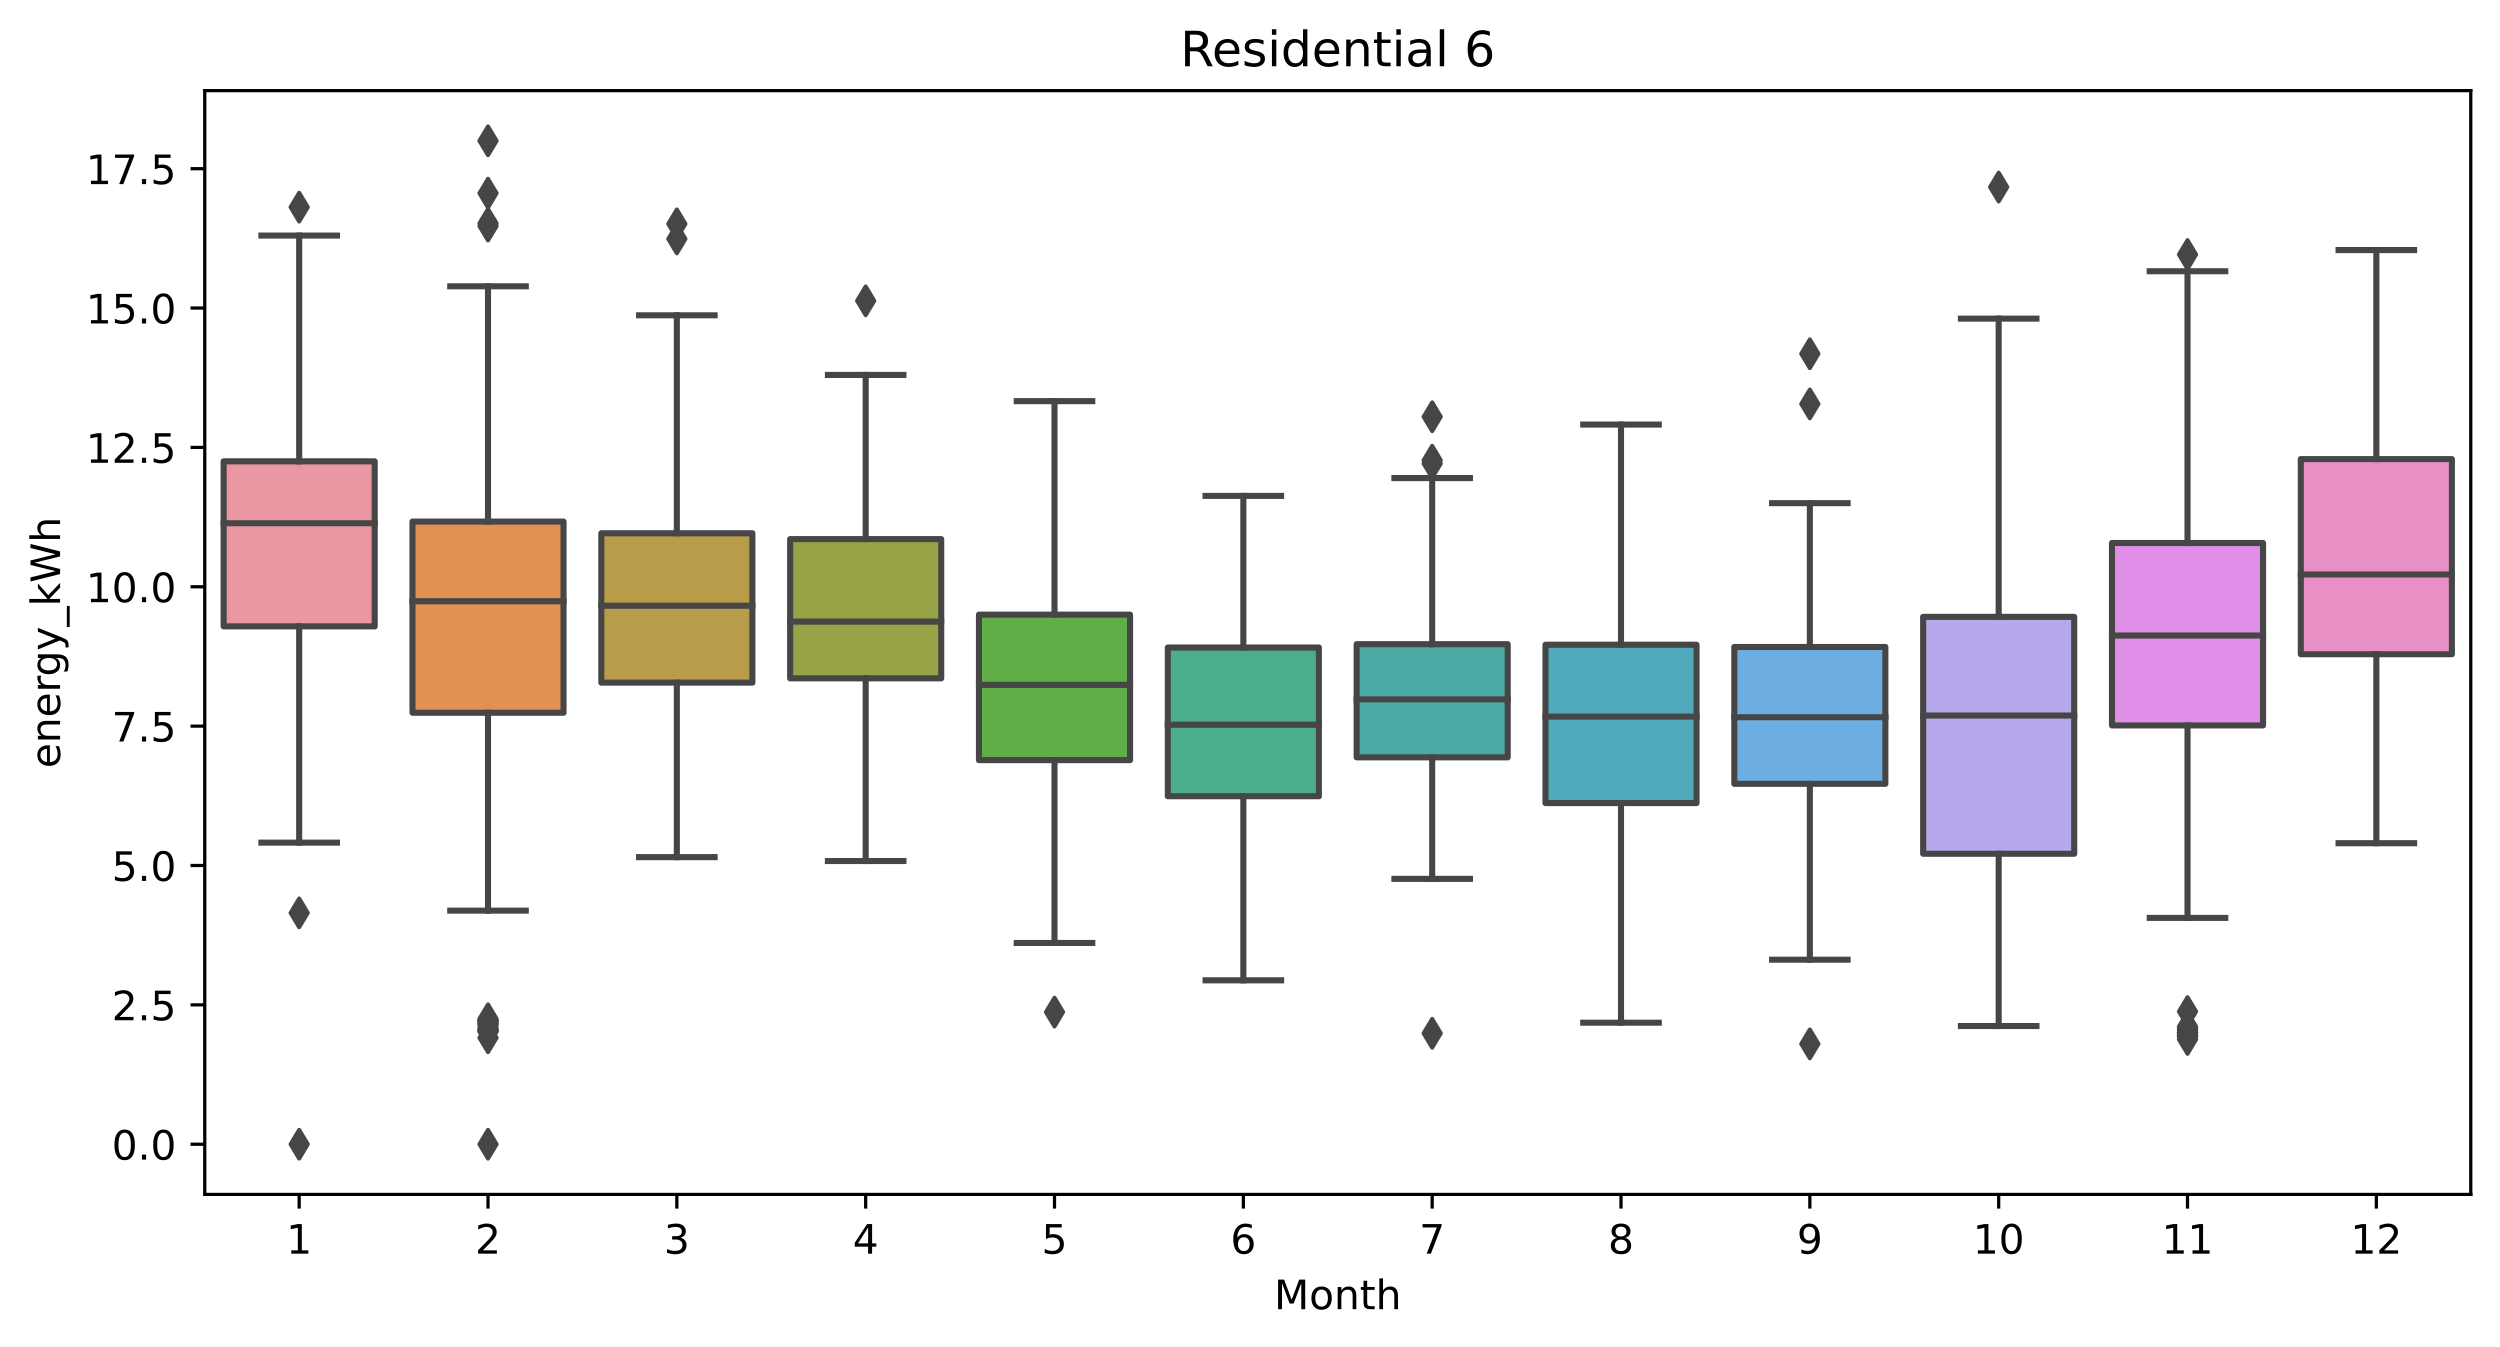<?xml version="1.0" encoding="utf-8" standalone="no"?>
<!DOCTYPE svg PUBLIC "-//W3C//DTD SVG 1.1//EN"
  "http://www.w3.org/Graphics/SVG/1.1/DTD/svg11.dtd">
<!-- Created with matplotlib (https://matplotlib.org/) -->
<svg height="331.674pt" version="1.1" viewBox="0 0 615.622 331.674" width="615.622pt" xmlns="http://www.w3.org/2000/svg" xmlns:xlink="http://www.w3.org/1999/xlink">
 <defs>
  <style type="text/css">*{stroke-linecap:butt;stroke-linejoin:round;}</style>
 </defs>
 <g id="figure_1">
  <g id="patch_1">
   <path d="M 0 331.674 
L 615.622 331.674 
L 615.622 0 
L 0 0 
z
" style="fill:#ffffff;"/>
  </g>
  <g id="axes_1">
   <g id="patch_2">
    <path d="M 50.422 294.118 
L 608.422 294.118 
L 608.422 22.318 
L 50.422 22.318 
z
" style="fill:#ffffff;"/>
   </g>
   <g id="patch_3">
    <path clip-path="url(#p8e85f00567)" d="M 55.072 154.237 
L 92.272 154.237 
L 92.272 113.604 
L 55.072 113.604 
L 55.072 154.237 
z
" style="fill:#ea96a3;stroke:#464646;stroke-linejoin:miter;stroke-width:1.5;"/>
   </g>
   <g id="patch_4">
    <path clip-path="url(#p8e85f00567)" d="M 101.572 175.514 
L 138.772 175.514 
L 138.772 128.43 
L 101.572 128.43 
L 101.572 175.514 
z
" style="fill:#e19153;stroke:#464646;stroke-linejoin:miter;stroke-width:1.5;"/>
   </g>
   <g id="patch_5">
    <path clip-path="url(#p8e85f00567)" d="M 148.072 168.102 
L 185.272 168.102 
L 185.272 131.313 
L 148.072 131.313 
L 148.072 168.102 
z
" style="fill:#b89c49;stroke:#464646;stroke-linejoin:miter;stroke-width:1.5;"/>
   </g>
   <g id="patch_6">
    <path clip-path="url(#p8e85f00567)" d="M 194.572 167.038 
L 231.772 167.038 
L 231.772 132.754 
L 194.572 132.754 
L 194.572 167.038 
z
" style="fill:#98a246;stroke:#464646;stroke-linejoin:miter;stroke-width:1.5;"/>
   </g>
   <g id="patch_7">
    <path clip-path="url(#p8e85f00567)" d="M 241.072 187.183 
L 278.272 187.183 
L 278.272 151.354 
L 241.072 151.354 
L 241.072 187.183 
z
" style="fill:#60ae47;stroke:#464646;stroke-linejoin:miter;stroke-width:1.5;"/>
   </g>
   <g id="patch_8">
    <path clip-path="url(#p8e85f00567)" d="M 287.572 196.071 
L 324.772 196.071 
L 324.772 159.454 
L 287.572 159.454 
L 287.572 196.071 
z
" style="fill:#4aae8a;stroke:#464646;stroke-linejoin:miter;stroke-width:1.5;"/>
   </g>
   <g id="patch_9">
    <path clip-path="url(#p8e85f00567)" d="M 334.072 186.496 
L 371.272 186.496 
L 371.272 158.63 
L 334.072 158.63 
L 334.072 186.496 
z
" style="fill:#4baba4;stroke:#464646;stroke-linejoin:miter;stroke-width:1.5;"/>
   </g>
   <g id="patch_10">
    <path clip-path="url(#p8e85f00567)" d="M 380.572 197.753 
L 417.772 197.753 
L 417.772 158.767 
L 380.572 158.767 
L 380.572 197.753 
z
" style="fill:#4fabbc;stroke:#464646;stroke-linejoin:miter;stroke-width:1.5;"/>
   </g>
   <g id="patch_11">
    <path clip-path="url(#p8e85f00567)" d="M 427.072 193.017 
L 464.272 193.017 
L 464.272 159.316 
L 427.072 159.316 
L 427.072 193.017 
z
" style="fill:#6daee2;stroke:#464646;stroke-linejoin:miter;stroke-width:1.5;"/>
   </g>
   <g id="patch_12">
    <path clip-path="url(#p8e85f00567)" d="M 473.572 210.244 
L 510.772 210.244 
L 510.772 151.904 
L 473.572 151.904 
L 473.572 210.244 
z
" style="fill:#b6a8eb;stroke:#464646;stroke-linejoin:miter;stroke-width:1.5;"/>
   </g>
   <g id="patch_13">
    <path clip-path="url(#p8e85f00567)" d="M 520.072 178.637 
L 557.272 178.637 
L 557.272 133.715 
L 520.072 133.715 
L 520.072 178.637 
z
" style="fill:#df8fe7;stroke:#464646;stroke-linejoin:miter;stroke-width:1.5;"/>
   </g>
   <g id="patch_14">
    <path clip-path="url(#p8e85f00567)" d="M 566.572 161.101 
L 603.772 161.101 
L 603.772 113.055 
L 566.572 113.055 
L 566.572 161.101 
z
" style="fill:#e890c6;stroke:#464646;stroke-linejoin:miter;stroke-width:1.5;"/>
   </g>
   <g id="matplotlib.axis_1">
    <g id="xtick_1">
     <g id="line2d_1">
      <defs>
       <path d="M 0 0 
L 0 3.5 
" id="maf6e1070b7" style="stroke:#000000;stroke-width:0.8;"/>
      </defs>
      <g>
       <use style="stroke:#000000;stroke-width:0.8;" x="73.672" xlink:href="#maf6e1070b7" y="294.118"/>
      </g>
     </g>
     <g id="text_1">
      <!-- 1 -->
      <g transform="translate(70.491 308.717)scale(0.1 -0.1)">
       <defs>
        <path d="M 12.406 8.297 
L 28.516 8.297 
L 28.516 63.922 
L 10.984 60.406 
L 10.984 69.391 
L 28.422 72.906 
L 38.281 72.906 
L 38.281 8.297 
L 54.391 8.297 
L 54.391 0 
L 12.406 0 
z
" id="DejaVuSans-49"/>
       </defs>
       <use xlink:href="#DejaVuSans-49"/>
      </g>
     </g>
    </g>
    <g id="xtick_2">
     <g id="line2d_2">
      <g>
       <use style="stroke:#000000;stroke-width:0.8;" x="120.172" xlink:href="#maf6e1070b7" y="294.118"/>
      </g>
     </g>
     <g id="text_2">
      <!-- 2 -->
      <g transform="translate(116.991 308.717)scale(0.1 -0.1)">
       <defs>
        <path d="M 19.188 8.297 
L 53.609 8.297 
L 53.609 0 
L 7.328 0 
L 7.328 8.297 
Q 12.938 14.109 22.625 23.891 
Q 32.328 33.688 34.812 36.531 
Q 39.547 41.844 41.422 45.531 
Q 43.312 49.219 43.312 52.781 
Q 43.312 58.594 39.234 62.25 
Q 35.156 65.922 28.609 65.922 
Q 23.969 65.922 18.812 64.312 
Q 13.672 62.703 7.812 59.422 
L 7.812 69.391 
Q 13.766 71.781 18.938 73 
Q 24.125 74.219 28.422 74.219 
Q 39.75 74.219 46.484 68.547 
Q 53.219 62.891 53.219 53.422 
Q 53.219 48.922 51.531 44.891 
Q 49.859 40.875 45.406 35.406 
Q 44.188 33.984 37.641 27.219 
Q 31.109 20.453 19.188 8.297 
z
" id="DejaVuSans-50"/>
       </defs>
       <use xlink:href="#DejaVuSans-50"/>
      </g>
     </g>
    </g>
    <g id="xtick_3">
     <g id="line2d_3">
      <g>
       <use style="stroke:#000000;stroke-width:0.8;" x="166.672" xlink:href="#maf6e1070b7" y="294.118"/>
      </g>
     </g>
     <g id="text_3">
      <!-- 3 -->
      <g transform="translate(163.491 308.717)scale(0.1 -0.1)">
       <defs>
        <path d="M 40.578 39.312 
Q 47.656 37.797 51.625 33 
Q 55.609 28.219 55.609 21.188 
Q 55.609 10.406 48.188 4.484 
Q 40.766 -1.422 27.094 -1.422 
Q 22.516 -1.422 17.656 -0.516 
Q 12.797 0.391 7.625 2.203 
L 7.625 11.719 
Q 11.719 9.328 16.594 8.109 
Q 21.484 6.891 26.812 6.891 
Q 36.078 6.891 40.938 10.547 
Q 45.797 14.203 45.797 21.188 
Q 45.797 27.641 41.281 31.266 
Q 36.766 34.906 28.719 34.906 
L 20.219 34.906 
L 20.219 43.016 
L 29.109 43.016 
Q 36.375 43.016 40.234 45.922 
Q 44.094 48.828 44.094 54.297 
Q 44.094 59.906 40.109 62.906 
Q 36.141 65.922 28.719 65.922 
Q 24.656 65.922 20.016 65.031 
Q 15.375 64.156 9.812 62.312 
L 9.812 71.094 
Q 15.438 72.656 20.344 73.438 
Q 25.25 74.219 29.594 74.219 
Q 40.828 74.219 47.359 69.109 
Q 53.906 64.016 53.906 55.328 
Q 53.906 49.266 50.438 45.094 
Q 46.969 40.922 40.578 39.312 
z
" id="DejaVuSans-51"/>
       </defs>
       <use xlink:href="#DejaVuSans-51"/>
      </g>
     </g>
    </g>
    <g id="xtick_4">
     <g id="line2d_4">
      <g>
       <use style="stroke:#000000;stroke-width:0.8;" x="213.172" xlink:href="#maf6e1070b7" y="294.118"/>
      </g>
     </g>
     <g id="text_4">
      <!-- 4 -->
      <g transform="translate(209.991 308.717)scale(0.1 -0.1)">
       <defs>
        <path d="M 37.797 64.312 
L 12.891 25.391 
L 37.797 25.391 
z
M 35.203 72.906 
L 47.609 72.906 
L 47.609 25.391 
L 58.016 25.391 
L 58.016 17.188 
L 47.609 17.188 
L 47.609 0 
L 37.797 0 
L 37.797 17.188 
L 4.891 17.188 
L 4.891 26.703 
z
" id="DejaVuSans-52"/>
       </defs>
       <use xlink:href="#DejaVuSans-52"/>
      </g>
     </g>
    </g>
    <g id="xtick_5">
     <g id="line2d_5">
      <g>
       <use style="stroke:#000000;stroke-width:0.8;" x="259.672" xlink:href="#maf6e1070b7" y="294.118"/>
      </g>
     </g>
     <g id="text_5">
      <!-- 5 -->
      <g transform="translate(256.491 308.717)scale(0.1 -0.1)">
       <defs>
        <path d="M 10.797 72.906 
L 49.516 72.906 
L 49.516 64.594 
L 19.828 64.594 
L 19.828 46.734 
Q 21.969 47.469 24.109 47.828 
Q 26.266 48.188 28.422 48.188 
Q 40.625 48.188 47.75 41.5 
Q 54.891 34.812 54.891 23.391 
Q 54.891 11.625 47.562 5.094 
Q 40.234 -1.422 26.906 -1.422 
Q 22.312 -1.422 17.547 -0.641 
Q 12.797 0.141 7.719 1.703 
L 7.719 11.625 
Q 12.109 9.234 16.797 8.062 
Q 21.484 6.891 26.703 6.891 
Q 35.156 6.891 40.078 11.328 
Q 45.016 15.766 45.016 23.391 
Q 45.016 31 40.078 35.438 
Q 35.156 39.891 26.703 39.891 
Q 22.75 39.891 18.812 39.016 
Q 14.891 38.141 10.797 36.281 
z
" id="DejaVuSans-53"/>
       </defs>
       <use xlink:href="#DejaVuSans-53"/>
      </g>
     </g>
    </g>
    <g id="xtick_6">
     <g id="line2d_6">
      <g>
       <use style="stroke:#000000;stroke-width:0.8;" x="306.172" xlink:href="#maf6e1070b7" y="294.118"/>
      </g>
     </g>
     <g id="text_6">
      <!-- 6 -->
      <g transform="translate(302.991 308.717)scale(0.1 -0.1)">
       <defs>
        <path d="M 33.016 40.375 
Q 26.375 40.375 22.484 35.828 
Q 18.609 31.297 18.609 23.391 
Q 18.609 15.531 22.484 10.953 
Q 26.375 6.391 33.016 6.391 
Q 39.656 6.391 43.531 10.953 
Q 47.406 15.531 47.406 23.391 
Q 47.406 31.297 43.531 35.828 
Q 39.656 40.375 33.016 40.375 
z
M 52.594 71.297 
L 52.594 62.312 
Q 48.875 64.062 45.094 64.984 
Q 41.312 65.922 37.594 65.922 
Q 27.828 65.922 22.672 59.328 
Q 17.531 52.734 16.797 39.406 
Q 19.672 43.656 24.016 45.922 
Q 28.375 48.188 33.594 48.188 
Q 44.578 48.188 50.953 41.516 
Q 57.328 34.859 57.328 23.391 
Q 57.328 12.156 50.688 5.359 
Q 44.047 -1.422 33.016 -1.422 
Q 20.359 -1.422 13.672 8.266 
Q 6.984 17.969 6.984 36.375 
Q 6.984 53.656 15.188 63.938 
Q 23.391 74.219 37.203 74.219 
Q 40.922 74.219 44.703 73.484 
Q 48.484 72.75 52.594 71.297 
z
" id="DejaVuSans-54"/>
       </defs>
       <use xlink:href="#DejaVuSans-54"/>
      </g>
     </g>
    </g>
    <g id="xtick_7">
     <g id="line2d_7">
      <g>
       <use style="stroke:#000000;stroke-width:0.8;" x="352.672" xlink:href="#maf6e1070b7" y="294.118"/>
      </g>
     </g>
     <g id="text_7">
      <!-- 7 -->
      <g transform="translate(349.491 308.717)scale(0.1 -0.1)">
       <defs>
        <path d="M 8.203 72.906 
L 55.078 72.906 
L 55.078 68.703 
L 28.609 0 
L 18.312 0 
L 43.219 64.594 
L 8.203 64.594 
z
" id="DejaVuSans-55"/>
       </defs>
       <use xlink:href="#DejaVuSans-55"/>
      </g>
     </g>
    </g>
    <g id="xtick_8">
     <g id="line2d_8">
      <g>
       <use style="stroke:#000000;stroke-width:0.8;" x="399.172" xlink:href="#maf6e1070b7" y="294.118"/>
      </g>
     </g>
     <g id="text_8">
      <!-- 8 -->
      <g transform="translate(395.991 308.717)scale(0.1 -0.1)">
       <defs>
        <path d="M 31.781 34.625 
Q 24.75 34.625 20.719 30.859 
Q 16.703 27.094 16.703 20.516 
Q 16.703 13.922 20.719 10.156 
Q 24.75 6.391 31.781 6.391 
Q 38.812 6.391 42.859 10.172 
Q 46.922 13.969 46.922 20.516 
Q 46.922 27.094 42.891 30.859 
Q 38.875 34.625 31.781 34.625 
z
M 21.922 38.812 
Q 15.578 40.375 12.031 44.719 
Q 8.5 49.078 8.5 55.328 
Q 8.5 64.062 14.719 69.141 
Q 20.953 74.219 31.781 74.219 
Q 42.672 74.219 48.875 69.141 
Q 55.078 64.062 55.078 55.328 
Q 55.078 49.078 51.531 44.719 
Q 48 40.375 41.703 38.812 
Q 48.828 37.156 52.797 32.312 
Q 56.781 27.484 56.781 20.516 
Q 56.781 9.906 50.312 4.234 
Q 43.844 -1.422 31.781 -1.422 
Q 19.734 -1.422 13.25 4.234 
Q 6.781 9.906 6.781 20.516 
Q 6.781 27.484 10.781 32.312 
Q 14.797 37.156 21.922 38.812 
z
M 18.312 54.391 
Q 18.312 48.734 21.844 45.562 
Q 25.391 42.391 31.781 42.391 
Q 38.141 42.391 41.719 45.562 
Q 45.312 48.734 45.312 54.391 
Q 45.312 60.062 41.719 63.234 
Q 38.141 66.406 31.781 66.406 
Q 25.391 66.406 21.844 63.234 
Q 18.312 60.062 18.312 54.391 
z
" id="DejaVuSans-56"/>
       </defs>
       <use xlink:href="#DejaVuSans-56"/>
      </g>
     </g>
    </g>
    <g id="xtick_9">
     <g id="line2d_9">
      <g>
       <use style="stroke:#000000;stroke-width:0.8;" x="445.672" xlink:href="#maf6e1070b7" y="294.118"/>
      </g>
     </g>
     <g id="text_9">
      <!-- 9 -->
      <g transform="translate(442.491 308.717)scale(0.1 -0.1)">
       <defs>
        <path d="M 10.984 1.516 
L 10.984 10.5 
Q 14.703 8.734 18.5 7.812 
Q 22.312 6.891 25.984 6.891 
Q 35.75 6.891 40.891 13.453 
Q 46.047 20.016 46.781 33.406 
Q 43.953 29.203 39.594 26.953 
Q 35.25 24.703 29.984 24.703 
Q 19.047 24.703 12.672 31.312 
Q 6.297 37.938 6.297 49.422 
Q 6.297 60.641 12.938 67.422 
Q 19.578 74.219 30.609 74.219 
Q 43.266 74.219 49.922 64.516 
Q 56.594 54.828 56.594 36.375 
Q 56.594 19.141 48.406 8.859 
Q 40.234 -1.422 26.422 -1.422 
Q 22.703 -1.422 18.891 -0.688 
Q 15.094 0.047 10.984 1.516 
z
M 30.609 32.422 
Q 37.25 32.422 41.125 36.953 
Q 45.016 41.5 45.016 49.422 
Q 45.016 57.281 41.125 61.844 
Q 37.25 66.406 30.609 66.406 
Q 23.969 66.406 20.094 61.844 
Q 16.219 57.281 16.219 49.422 
Q 16.219 41.5 20.094 36.953 
Q 23.969 32.422 30.609 32.422 
z
" id="DejaVuSans-57"/>
       </defs>
       <use xlink:href="#DejaVuSans-57"/>
      </g>
     </g>
    </g>
    <g id="xtick_10">
     <g id="line2d_10">
      <g>
       <use style="stroke:#000000;stroke-width:0.8;" x="492.172" xlink:href="#maf6e1070b7" y="294.118"/>
      </g>
     </g>
     <g id="text_10">
      <!-- 10 -->
      <g transform="translate(485.809 308.717)scale(0.1 -0.1)">
       <defs>
        <path d="M 31.781 66.406 
Q 24.172 66.406 20.328 58.906 
Q 16.5 51.422 16.5 36.375 
Q 16.5 21.391 20.328 13.891 
Q 24.172 6.391 31.781 6.391 
Q 39.453 6.391 43.281 13.891 
Q 47.125 21.391 47.125 36.375 
Q 47.125 51.422 43.281 58.906 
Q 39.453 66.406 31.781 66.406 
z
M 31.781 74.219 
Q 44.047 74.219 50.516 64.516 
Q 56.984 54.828 56.984 36.375 
Q 56.984 17.969 50.516 8.266 
Q 44.047 -1.422 31.781 -1.422 
Q 19.531 -1.422 13.062 8.266 
Q 6.594 17.969 6.594 36.375 
Q 6.594 54.828 13.062 64.516 
Q 19.531 74.219 31.781 74.219 
z
" id="DejaVuSans-48"/>
       </defs>
       <use xlink:href="#DejaVuSans-49"/>
       <use x="63.623" xlink:href="#DejaVuSans-48"/>
      </g>
     </g>
    </g>
    <g id="xtick_11">
     <g id="line2d_11">
      <g>
       <use style="stroke:#000000;stroke-width:0.8;" x="538.672" xlink:href="#maf6e1070b7" y="294.118"/>
      </g>
     </g>
     <g id="text_11">
      <!-- 11 -->
      <g transform="translate(532.309 308.717)scale(0.1 -0.1)">
       <use xlink:href="#DejaVuSans-49"/>
       <use x="63.623" xlink:href="#DejaVuSans-49"/>
      </g>
     </g>
    </g>
    <g id="xtick_12">
     <g id="line2d_12">
      <g>
       <use style="stroke:#000000;stroke-width:0.8;" x="585.172" xlink:href="#maf6e1070b7" y="294.118"/>
      </g>
     </g>
     <g id="text_12">
      <!-- 12 -->
      <g transform="translate(578.809 308.717)scale(0.1 -0.1)">
       <use xlink:href="#DejaVuSans-49"/>
       <use x="63.623" xlink:href="#DejaVuSans-50"/>
      </g>
     </g>
    </g>
    <g id="text_13">
     <!-- Month -->
     <g transform="translate(313.751 322.395)scale(0.1 -0.1)">
      <defs>
       <path d="M 9.812 72.906 
L 24.516 72.906 
L 43.109 23.297 
L 61.812 72.906 
L 76.516 72.906 
L 76.516 0 
L 66.891 0 
L 66.891 64.016 
L 48.094 14.016 
L 38.188 14.016 
L 19.391 64.016 
L 19.391 0 
L 9.812 0 
z
" id="DejaVuSans-77"/>
       <path d="M 30.609 48.391 
Q 23.391 48.391 19.188 42.75 
Q 14.984 37.109 14.984 27.297 
Q 14.984 17.484 19.156 11.844 
Q 23.344 6.203 30.609 6.203 
Q 37.797 6.203 41.984 11.859 
Q 46.188 17.531 46.188 27.297 
Q 46.188 37.016 41.984 42.703 
Q 37.797 48.391 30.609 48.391 
z
M 30.609 56 
Q 42.328 56 49.016 48.375 
Q 55.719 40.766 55.719 27.297 
Q 55.719 13.875 49.016 6.219 
Q 42.328 -1.422 30.609 -1.422 
Q 18.844 -1.422 12.172 6.219 
Q 5.516 13.875 5.516 27.297 
Q 5.516 40.766 12.172 48.375 
Q 18.844 56 30.609 56 
z
" id="DejaVuSans-111"/>
       <path d="M 54.891 33.016 
L 54.891 0 
L 45.906 0 
L 45.906 32.719 
Q 45.906 40.484 42.875 44.328 
Q 39.844 48.188 33.797 48.188 
Q 26.516 48.188 22.312 43.547 
Q 18.109 38.922 18.109 30.906 
L 18.109 0 
L 9.078 0 
L 9.078 54.688 
L 18.109 54.688 
L 18.109 46.188 
Q 21.344 51.125 25.703 53.562 
Q 30.078 56 35.797 56 
Q 45.219 56 50.047 50.172 
Q 54.891 44.344 54.891 33.016 
z
" id="DejaVuSans-110"/>
       <path d="M 18.312 70.219 
L 18.312 54.688 
L 36.812 54.688 
L 36.812 47.703 
L 18.312 47.703 
L 18.312 18.016 
Q 18.312 11.328 20.141 9.422 
Q 21.969 7.516 27.594 7.516 
L 36.812 7.516 
L 36.812 0 
L 27.594 0 
Q 17.188 0 13.234 3.875 
Q 9.281 7.766 9.281 18.016 
L 9.281 47.703 
L 2.688 47.703 
L 2.688 54.688 
L 9.281 54.688 
L 9.281 70.219 
z
" id="DejaVuSans-116"/>
       <path d="M 54.891 33.016 
L 54.891 0 
L 45.906 0 
L 45.906 32.719 
Q 45.906 40.484 42.875 44.328 
Q 39.844 48.188 33.797 48.188 
Q 26.516 48.188 22.312 43.547 
Q 18.109 38.922 18.109 30.906 
L 18.109 0 
L 9.078 0 
L 9.078 75.984 
L 18.109 75.984 
L 18.109 46.188 
Q 21.344 51.125 25.703 53.562 
Q 30.078 56 35.797 56 
Q 45.219 56 50.047 50.172 
Q 54.891 44.344 54.891 33.016 
z
" id="DejaVuSans-104"/>
      </defs>
      <use xlink:href="#DejaVuSans-77"/>
      <use x="86.279" xlink:href="#DejaVuSans-111"/>
      <use x="147.461" xlink:href="#DejaVuSans-110"/>
      <use x="210.84" xlink:href="#DejaVuSans-116"/>
      <use x="250.049" xlink:href="#DejaVuSans-104"/>
     </g>
    </g>
   </g>
   <g id="matplotlib.axis_2">
    <g id="ytick_1">
     <g id="line2d_13">
      <defs>
       <path d="M 0 0 
L -3.5 0 
" id="m40437d9a4c" style="stroke:#000000;stroke-width:0.8;"/>
      </defs>
      <g>
       <use style="stroke:#000000;stroke-width:0.8;" x="50.422" xlink:href="#m40437d9a4c" y="281.764"/>
      </g>
     </g>
     <g id="text_14">
      <!-- 0.0 -->
      <g transform="translate(27.519 285.563)scale(0.1 -0.1)">
       <defs>
        <path d="M 10.688 12.406 
L 21 12.406 
L 21 0 
L 10.688 0 
z
" id="DejaVuSans-46"/>
       </defs>
       <use xlink:href="#DejaVuSans-48"/>
       <use x="63.623" xlink:href="#DejaVuSans-46"/>
       <use x="95.41" xlink:href="#DejaVuSans-48"/>
      </g>
     </g>
    </g>
    <g id="ytick_2">
     <g id="line2d_14">
      <g>
       <use style="stroke:#000000;stroke-width:0.8;" x="50.422" xlink:href="#m40437d9a4c" y="247.445"/>
      </g>
     </g>
     <g id="text_15">
      <!-- 2.5 -->
      <g transform="translate(27.519 251.245)scale(0.1 -0.1)">
       <use xlink:href="#DejaVuSans-50"/>
       <use x="63.623" xlink:href="#DejaVuSans-46"/>
       <use x="95.41" xlink:href="#DejaVuSans-53"/>
      </g>
     </g>
    </g>
    <g id="ytick_3">
     <g id="line2d_15">
      <g>
       <use style="stroke:#000000;stroke-width:0.8;" x="50.422" xlink:href="#m40437d9a4c" y="213.127"/>
      </g>
     </g>
     <g id="text_16">
      <!-- 5.0 -->
      <g transform="translate(27.519 216.926)scale(0.1 -0.1)">
       <use xlink:href="#DejaVuSans-53"/>
       <use x="63.623" xlink:href="#DejaVuSans-46"/>
       <use x="95.41" xlink:href="#DejaVuSans-48"/>
      </g>
     </g>
    </g>
    <g id="ytick_4">
     <g id="line2d_16">
      <g>
       <use style="stroke:#000000;stroke-width:0.8;" x="50.422" xlink:href="#m40437d9a4c" y="178.809"/>
      </g>
     </g>
     <g id="text_17">
      <!-- 7.5 -->
      <g transform="translate(27.519 182.608)scale(0.1 -0.1)">
       <use xlink:href="#DejaVuSans-55"/>
       <use x="63.623" xlink:href="#DejaVuSans-46"/>
       <use x="95.41" xlink:href="#DejaVuSans-53"/>
      </g>
     </g>
    </g>
    <g id="ytick_5">
     <g id="line2d_17">
      <g>
       <use style="stroke:#000000;stroke-width:0.8;" x="50.422" xlink:href="#m40437d9a4c" y="144.491"/>
      </g>
     </g>
     <g id="text_18">
      <!-- 10.0 -->
      <g transform="translate(21.156 148.29)scale(0.1 -0.1)">
       <use xlink:href="#DejaVuSans-49"/>
       <use x="63.623" xlink:href="#DejaVuSans-48"/>
       <use x="127.246" xlink:href="#DejaVuSans-46"/>
       <use x="159.033" xlink:href="#DejaVuSans-48"/>
      </g>
     </g>
    </g>
    <g id="ytick_6">
     <g id="line2d_18">
      <g>
       <use style="stroke:#000000;stroke-width:0.8;" x="50.422" xlink:href="#m40437d9a4c" y="110.173"/>
      </g>
     </g>
     <g id="text_19">
      <!-- 12.5 -->
      <g transform="translate(21.156 113.972)scale(0.1 -0.1)">
       <use xlink:href="#DejaVuSans-49"/>
       <use x="63.623" xlink:href="#DejaVuSans-50"/>
       <use x="127.246" xlink:href="#DejaVuSans-46"/>
       <use x="159.033" xlink:href="#DejaVuSans-53"/>
      </g>
     </g>
    </g>
    <g id="ytick_7">
     <g id="line2d_19">
      <g>
       <use style="stroke:#000000;stroke-width:0.8;" x="50.422" xlink:href="#m40437d9a4c" y="75.854"/>
      </g>
     </g>
     <g id="text_20">
      <!-- 15.0 -->
      <g transform="translate(21.156 79.654)scale(0.1 -0.1)">
       <use xlink:href="#DejaVuSans-49"/>
       <use x="63.623" xlink:href="#DejaVuSans-53"/>
       <use x="127.246" xlink:href="#DejaVuSans-46"/>
       <use x="159.033" xlink:href="#DejaVuSans-48"/>
      </g>
     </g>
    </g>
    <g id="ytick_8">
     <g id="line2d_20">
      <g>
       <use style="stroke:#000000;stroke-width:0.8;" x="50.422" xlink:href="#m40437d9a4c" y="41.536"/>
      </g>
     </g>
     <g id="text_21">
      <!-- 17.5 -->
      <g transform="translate(21.156 45.336)scale(0.1 -0.1)">
       <use xlink:href="#DejaVuSans-49"/>
       <use x="63.623" xlink:href="#DejaVuSans-55"/>
       <use x="127.246" xlink:href="#DejaVuSans-46"/>
       <use x="159.033" xlink:href="#DejaVuSans-53"/>
      </g>
     </g>
    </g>
    <g id="text_22">
     <!-- energy_kWh -->
     <g transform="translate(14.798 189.149)rotate(-90)scale(0.1 -0.1)">
      <defs>
       <path d="M 56.203 29.594 
L 56.203 25.203 
L 14.891 25.203 
Q 15.484 15.922 20.484 11.062 
Q 25.484 6.203 34.422 6.203 
Q 39.594 6.203 44.453 7.469 
Q 49.312 8.734 54.109 11.281 
L 54.109 2.781 
Q 49.266 0.734 44.188 -0.344 
Q 39.109 -1.422 33.891 -1.422 
Q 20.797 -1.422 13.156 6.188 
Q 5.516 13.812 5.516 26.812 
Q 5.516 40.234 12.766 48.109 
Q 20.016 56 32.328 56 
Q 43.359 56 49.781 48.891 
Q 56.203 41.797 56.203 29.594 
z
M 47.219 32.234 
Q 47.125 39.594 43.094 43.984 
Q 39.062 48.391 32.422 48.391 
Q 24.906 48.391 20.391 44.141 
Q 15.875 39.891 15.188 32.172 
z
" id="DejaVuSans-101"/>
       <path d="M 41.109 46.297 
Q 39.594 47.172 37.812 47.578 
Q 36.031 48 33.891 48 
Q 26.266 48 22.188 43.047 
Q 18.109 38.094 18.109 28.812 
L 18.109 0 
L 9.078 0 
L 9.078 54.688 
L 18.109 54.688 
L 18.109 46.188 
Q 20.953 51.172 25.484 53.578 
Q 30.031 56 36.531 56 
Q 37.453 56 38.578 55.875 
Q 39.703 55.766 41.062 55.516 
z
" id="DejaVuSans-114"/>
       <path d="M 45.406 27.984 
Q 45.406 37.75 41.375 43.109 
Q 37.359 48.484 30.078 48.484 
Q 22.859 48.484 18.828 43.109 
Q 14.797 37.75 14.797 27.984 
Q 14.797 18.266 18.828 12.891 
Q 22.859 7.516 30.078 7.516 
Q 37.359 7.516 41.375 12.891 
Q 45.406 18.266 45.406 27.984 
z
M 54.391 6.781 
Q 54.391 -7.172 48.188 -13.984 
Q 42 -20.797 29.203 -20.797 
Q 24.469 -20.797 20.266 -20.094 
Q 16.062 -19.391 12.109 -17.922 
L 12.109 -9.188 
Q 16.062 -11.328 19.922 -12.344 
Q 23.781 -13.375 27.781 -13.375 
Q 36.625 -13.375 41.016 -8.766 
Q 45.406 -4.156 45.406 5.172 
L 45.406 9.625 
Q 42.625 4.781 38.281 2.391 
Q 33.938 0 27.875 0 
Q 17.828 0 11.672 7.656 
Q 5.516 15.328 5.516 27.984 
Q 5.516 40.672 11.672 48.328 
Q 17.828 56 27.875 56 
Q 33.938 56 38.281 53.609 
Q 42.625 51.219 45.406 46.391 
L 45.406 54.688 
L 54.391 54.688 
z
" id="DejaVuSans-103"/>
       <path d="M 32.172 -5.078 
Q 28.375 -14.844 24.75 -17.812 
Q 21.141 -20.797 15.094 -20.797 
L 7.906 -20.797 
L 7.906 -13.281 
L 13.188 -13.281 
Q 16.891 -13.281 18.938 -11.516 
Q 21 -9.766 23.484 -3.219 
L 25.094 0.875 
L 2.984 54.688 
L 12.5 54.688 
L 29.594 11.922 
L 46.688 54.688 
L 56.203 54.688 
z
" id="DejaVuSans-121"/>
       <path d="M 50.984 -16.609 
L 50.984 -23.578 
L -0.984 -23.578 
L -0.984 -16.609 
z
" id="DejaVuSans-95"/>
       <path d="M 9.078 75.984 
L 18.109 75.984 
L 18.109 31.109 
L 44.922 54.688 
L 56.391 54.688 
L 27.391 29.109 
L 57.625 0 
L 45.906 0 
L 18.109 26.703 
L 18.109 0 
L 9.078 0 
z
" id="DejaVuSans-107"/>
       <path d="M 3.328 72.906 
L 13.281 72.906 
L 28.609 11.281 
L 43.891 72.906 
L 54.984 72.906 
L 70.312 11.281 
L 85.594 72.906 
L 95.609 72.906 
L 77.297 0 
L 64.891 0 
L 49.516 63.281 
L 33.984 0 
L 21.578 0 
z
" id="DejaVuSans-87"/>
      </defs>
      <use xlink:href="#DejaVuSans-101"/>
      <use x="61.523" xlink:href="#DejaVuSans-110"/>
      <use x="124.902" xlink:href="#DejaVuSans-101"/>
      <use x="186.426" xlink:href="#DejaVuSans-114"/>
      <use x="225.789" xlink:href="#DejaVuSans-103"/>
      <use x="289.266" xlink:href="#DejaVuSans-121"/>
      <use x="348.445" xlink:href="#DejaVuSans-95"/>
      <use x="398.445" xlink:href="#DejaVuSans-107"/>
      <use x="456.355" xlink:href="#DejaVuSans-87"/>
      <use x="555.232" xlink:href="#DejaVuSans-104"/>
     </g>
    </g>
   </g>
   <g id="line2d_21">
    <path clip-path="url(#p8e85f00567)" d="M 73.672 154.237 
L 73.672 207.499 
" style="fill:none;stroke:#464646;stroke-linecap:square;stroke-width:1.5;"/>
   </g>
   <g id="line2d_22">
    <path clip-path="url(#p8e85f00567)" d="M 73.672 113.604 
L 73.672 58.009 
" style="fill:none;stroke:#464646;stroke-linecap:square;stroke-width:1.5;"/>
   </g>
   <g id="line2d_23">
    <path clip-path="url(#p8e85f00567)" d="M 64.372 207.499 
L 82.972 207.499 
" style="fill:none;stroke:#464646;stroke-linecap:square;stroke-width:1.5;"/>
   </g>
   <g id="line2d_24">
    <path clip-path="url(#p8e85f00567)" d="M 64.372 58.009 
L 82.972 58.009 
" style="fill:none;stroke:#464646;stroke-linecap:square;stroke-width:1.5;"/>
   </g>
   <g id="line2d_25">
    <defs>
     <path d="M 0 3.536 
L 2.121 0 
L 0 -3.536 
L -2.121 0 
z
" id="m197e6b3e0f" style="stroke:#464646;stroke-linejoin:miter;"/>
    </defs>
    <g clip-path="url(#p8e85f00567)">
     <use style="fill:#464646;stroke:#464646;stroke-linejoin:miter;" x="73.672" xlink:href="#m197e6b3e0f" y="224.795"/>
     <use style="fill:#464646;stroke:#464646;stroke-linejoin:miter;" x="73.672" xlink:href="#m197e6b3e0f" y="281.764"/>
     <use style="fill:#464646;stroke:#464646;stroke-linejoin:miter;" x="73.672" xlink:href="#m197e6b3e0f" y="51.008"/>
    </g>
   </g>
   <g id="line2d_26">
    <path clip-path="url(#p8e85f00567)" d="M 120.172 175.514 
L 120.172 224.246 
" style="fill:none;stroke:#464646;stroke-linecap:square;stroke-width:1.5;"/>
   </g>
   <g id="line2d_27">
    <path clip-path="url(#p8e85f00567)" d="M 120.172 128.43 
L 120.172 70.501 
" style="fill:none;stroke:#464646;stroke-linecap:square;stroke-width:1.5;"/>
   </g>
   <g id="line2d_28">
    <path clip-path="url(#p8e85f00567)" d="M 110.872 224.246 
L 129.472 224.246 
" style="fill:none;stroke:#464646;stroke-linecap:square;stroke-width:1.5;"/>
   </g>
   <g id="line2d_29">
    <path clip-path="url(#p8e85f00567)" d="M 110.872 70.501 
L 129.472 70.501 
" style="fill:none;stroke:#464646;stroke-linecap:square;stroke-width:1.5;"/>
   </g>
   <g id="line2d_30">
    <g clip-path="url(#p8e85f00567)">
     <use style="fill:#464646;stroke:#464646;stroke-linejoin:miter;" x="120.172" xlink:href="#m197e6b3e0f" y="281.764"/>
     <use style="fill:#464646;stroke:#464646;stroke-linejoin:miter;" x="120.172" xlink:href="#m197e6b3e0f" y="251.975"/>
     <use style="fill:#464646;stroke:#464646;stroke-linejoin:miter;" x="120.172" xlink:href="#m197e6b3e0f" y="252.113"/>
     <use style="fill:#464646;stroke:#464646;stroke-linejoin:miter;" x="120.172" xlink:href="#m197e6b3e0f" y="251.426"/>
     <use style="fill:#464646;stroke:#464646;stroke-linejoin:miter;" x="120.172" xlink:href="#m197e6b3e0f" y="250.877"/>
     <use style="fill:#464646;stroke:#464646;stroke-linejoin:miter;" x="120.172" xlink:href="#m197e6b3e0f" y="251.289"/>
     <use style="fill:#464646;stroke:#464646;stroke-linejoin:miter;" x="120.172" xlink:href="#m197e6b3e0f" y="251.426"/>
     <use style="fill:#464646;stroke:#464646;stroke-linejoin:miter;" x="120.172" xlink:href="#m197e6b3e0f" y="252.524"/>
     <use style="fill:#464646;stroke:#464646;stroke-linejoin:miter;" x="120.172" xlink:href="#m197e6b3e0f" y="253.211"/>
     <use style="fill:#464646;stroke:#464646;stroke-linejoin:miter;" x="120.172" xlink:href="#m197e6b3e0f" y="253.623"/>
     <use style="fill:#464646;stroke:#464646;stroke-linejoin:miter;" x="120.172" xlink:href="#m197e6b3e0f" y="253.897"/>
     <use style="fill:#464646;stroke:#464646;stroke-linejoin:miter;" x="120.172" xlink:href="#m197e6b3e0f" y="255.544"/>
     <use style="fill:#464646;stroke:#464646;stroke-linejoin:miter;" x="120.172" xlink:href="#m197e6b3e0f" y="254.034"/>
     <use style="fill:#464646;stroke:#464646;stroke-linejoin:miter;" x="120.172" xlink:href="#m197e6b3e0f" y="253.76"/>
     <use style="fill:#464646;stroke:#464646;stroke-linejoin:miter;" x="120.172" xlink:href="#m197e6b3e0f" y="47.576"/>
     <use style="fill:#464646;stroke:#464646;stroke-linejoin:miter;" x="120.172" xlink:href="#m197e6b3e0f" y="55.675"/>
     <use style="fill:#464646;stroke:#464646;stroke-linejoin:miter;" x="120.172" xlink:href="#m197e6b3e0f" y="54.989"/>
     <use style="fill:#464646;stroke:#464646;stroke-linejoin:miter;" x="120.172" xlink:href="#m197e6b3e0f" y="34.673"/>
    </g>
   </g>
   <g id="line2d_31">
    <path clip-path="url(#p8e85f00567)" d="M 166.672 168.102 
L 166.672 211.068 
" style="fill:none;stroke:#464646;stroke-linecap:square;stroke-width:1.5;"/>
   </g>
   <g id="line2d_32">
    <path clip-path="url(#p8e85f00567)" d="M 166.672 131.313 
L 166.672 77.639 
" style="fill:none;stroke:#464646;stroke-linecap:square;stroke-width:1.5;"/>
   </g>
   <g id="line2d_33">
    <path clip-path="url(#p8e85f00567)" d="M 157.372 211.068 
L 175.972 211.068 
" style="fill:none;stroke:#464646;stroke-linecap:square;stroke-width:1.5;"/>
   </g>
   <g id="line2d_34">
    <path clip-path="url(#p8e85f00567)" d="M 157.372 77.639 
L 175.972 77.639 
" style="fill:none;stroke:#464646;stroke-linecap:square;stroke-width:1.5;"/>
   </g>
   <g id="line2d_35">
    <g clip-path="url(#p8e85f00567)">
     <use style="fill:#464646;stroke:#464646;stroke-linejoin:miter;" x="166.672" xlink:href="#m197e6b3e0f" y="55.126"/>
     <use style="fill:#464646;stroke:#464646;stroke-linejoin:miter;" x="166.672" xlink:href="#m197e6b3e0f" y="58.833"/>
    </g>
   </g>
   <g id="line2d_36">
    <path clip-path="url(#p8e85f00567)" d="M 213.172 167.038 
L 213.172 212.029 
" style="fill:none;stroke:#464646;stroke-linecap:square;stroke-width:1.5;"/>
   </g>
   <g id="line2d_37">
    <path clip-path="url(#p8e85f00567)" d="M 213.172 132.754 
L 213.172 92.327 
" style="fill:none;stroke:#464646;stroke-linecap:square;stroke-width:1.5;"/>
   </g>
   <g id="line2d_38">
    <path clip-path="url(#p8e85f00567)" d="M 203.872 212.029 
L 222.472 212.029 
" style="fill:none;stroke:#464646;stroke-linecap:square;stroke-width:1.5;"/>
   </g>
   <g id="line2d_39">
    <path clip-path="url(#p8e85f00567)" d="M 203.872 92.327 
L 222.472 92.327 
" style="fill:none;stroke:#464646;stroke-linecap:square;stroke-width:1.5;"/>
   </g>
   <g id="line2d_40">
    <g clip-path="url(#p8e85f00567)">
     <use style="fill:#464646;stroke:#464646;stroke-linejoin:miter;" x="213.172" xlink:href="#m197e6b3e0f" y="74.07"/>
    </g>
   </g>
   <g id="line2d_41">
    <path clip-path="url(#p8e85f00567)" d="M 259.672 187.183 
L 259.672 232.208 
" style="fill:none;stroke:#464646;stroke-linecap:square;stroke-width:1.5;"/>
   </g>
   <g id="line2d_42">
    <path clip-path="url(#p8e85f00567)" d="M 259.672 151.354 
L 259.672 98.779 
" style="fill:none;stroke:#464646;stroke-linecap:square;stroke-width:1.5;"/>
   </g>
   <g id="line2d_43">
    <path clip-path="url(#p8e85f00567)" d="M 250.372 232.208 
L 268.972 232.208 
" style="fill:none;stroke:#464646;stroke-linecap:square;stroke-width:1.5;"/>
   </g>
   <g id="line2d_44">
    <path clip-path="url(#p8e85f00567)" d="M 250.372 98.779 
L 268.972 98.779 
" style="fill:none;stroke:#464646;stroke-linecap:square;stroke-width:1.5;"/>
   </g>
   <g id="line2d_45">
    <g clip-path="url(#p8e85f00567)">
     <use style="fill:#464646;stroke:#464646;stroke-linejoin:miter;" x="259.672" xlink:href="#m197e6b3e0f" y="249.23"/>
    </g>
   </g>
   <g id="line2d_46">
    <path clip-path="url(#p8e85f00567)" d="M 306.172 196.071 
L 306.172 241.405 
" style="fill:none;stroke:#464646;stroke-linecap:square;stroke-width:1.5;"/>
   </g>
   <g id="line2d_47">
    <path clip-path="url(#p8e85f00567)" d="M 306.172 159.454 
L 306.172 122.115 
" style="fill:none;stroke:#464646;stroke-linecap:square;stroke-width:1.5;"/>
   </g>
   <g id="line2d_48">
    <path clip-path="url(#p8e85f00567)" d="M 296.872 241.405 
L 315.472 241.405 
" style="fill:none;stroke:#464646;stroke-linecap:square;stroke-width:1.5;"/>
   </g>
   <g id="line2d_49">
    <path clip-path="url(#p8e85f00567)" d="M 296.872 122.115 
L 315.472 122.115 
" style="fill:none;stroke:#464646;stroke-linecap:square;stroke-width:1.5;"/>
   </g>
   <g id="line2d_50"/>
   <g id="line2d_51">
    <path clip-path="url(#p8e85f00567)" d="M 352.672 186.496 
L 352.672 216.422 
" style="fill:none;stroke:#464646;stroke-linecap:square;stroke-width:1.5;"/>
   </g>
   <g id="line2d_52">
    <path clip-path="url(#p8e85f00567)" d="M 352.672 158.63 
L 352.672 117.723 
" style="fill:none;stroke:#464646;stroke-linecap:square;stroke-width:1.5;"/>
   </g>
   <g id="line2d_53">
    <path clip-path="url(#p8e85f00567)" d="M 343.372 216.422 
L 361.972 216.422 
" style="fill:none;stroke:#464646;stroke-linecap:square;stroke-width:1.5;"/>
   </g>
   <g id="line2d_54">
    <path clip-path="url(#p8e85f00567)" d="M 343.372 117.723 
L 361.972 117.723 
" style="fill:none;stroke:#464646;stroke-linecap:square;stroke-width:1.5;"/>
   </g>
   <g id="line2d_55">
    <g clip-path="url(#p8e85f00567)">
     <use style="fill:#464646;stroke:#464646;stroke-linejoin:miter;" x="352.672" xlink:href="#m197e6b3e0f" y="254.446"/>
     <use style="fill:#464646;stroke:#464646;stroke-linejoin:miter;" x="352.672" xlink:href="#m197e6b3e0f" y="102.623"/>
     <use style="fill:#464646;stroke:#464646;stroke-linejoin:miter;" x="352.672" xlink:href="#m197e6b3e0f" y="114.154"/>
     <use style="fill:#464646;stroke:#464646;stroke-linejoin:miter;" x="352.672" xlink:href="#m197e6b3e0f" y="113.33"/>
    </g>
   </g>
   <g id="line2d_56">
    <path clip-path="url(#p8e85f00567)" d="M 399.172 197.753 
L 399.172 251.838 
" style="fill:none;stroke:#464646;stroke-linecap:square;stroke-width:1.5;"/>
   </g>
   <g id="line2d_57">
    <path clip-path="url(#p8e85f00567)" d="M 399.172 158.767 
L 399.172 104.544 
" style="fill:none;stroke:#464646;stroke-linecap:square;stroke-width:1.5;"/>
   </g>
   <g id="line2d_58">
    <path clip-path="url(#p8e85f00567)" d="M 389.872 251.838 
L 408.472 251.838 
" style="fill:none;stroke:#464646;stroke-linecap:square;stroke-width:1.5;"/>
   </g>
   <g id="line2d_59">
    <path clip-path="url(#p8e85f00567)" d="M 389.872 104.544 
L 408.472 104.544 
" style="fill:none;stroke:#464646;stroke-linecap:square;stroke-width:1.5;"/>
   </g>
   <g id="line2d_60"/>
   <g id="line2d_61">
    <path clip-path="url(#p8e85f00567)" d="M 445.672 193.017 
L 445.672 236.326 
" style="fill:none;stroke:#464646;stroke-linecap:square;stroke-width:1.5;"/>
   </g>
   <g id="line2d_62">
    <path clip-path="url(#p8e85f00567)" d="M 445.672 159.316 
L 445.672 123.9 
" style="fill:none;stroke:#464646;stroke-linecap:square;stroke-width:1.5;"/>
   </g>
   <g id="line2d_63">
    <path clip-path="url(#p8e85f00567)" d="M 436.372 236.326 
L 454.972 236.326 
" style="fill:none;stroke:#464646;stroke-linecap:square;stroke-width:1.5;"/>
   </g>
   <g id="line2d_64">
    <path clip-path="url(#p8e85f00567)" d="M 436.372 123.9 
L 454.972 123.9 
" style="fill:none;stroke:#464646;stroke-linecap:square;stroke-width:1.5;"/>
   </g>
   <g id="line2d_65">
    <g clip-path="url(#p8e85f00567)">
     <use style="fill:#464646;stroke:#464646;stroke-linejoin:miter;" x="445.672" xlink:href="#m197e6b3e0f" y="257.054"/>
     <use style="fill:#464646;stroke:#464646;stroke-linejoin:miter;" x="445.672" xlink:href="#m197e6b3e0f" y="87.111"/>
     <use style="fill:#464646;stroke:#464646;stroke-linejoin:miter;" x="445.672" xlink:href="#m197e6b3e0f" y="99.465"/>
    </g>
   </g>
   <g id="line2d_66">
    <path clip-path="url(#p8e85f00567)" d="M 492.172 210.244 
L 492.172 252.662 
" style="fill:none;stroke:#464646;stroke-linecap:square;stroke-width:1.5;"/>
   </g>
   <g id="line2d_67">
    <path clip-path="url(#p8e85f00567)" d="M 492.172 151.904 
L 492.172 78.463 
" style="fill:none;stroke:#464646;stroke-linecap:square;stroke-width:1.5;"/>
   </g>
   <g id="line2d_68">
    <path clip-path="url(#p8e85f00567)" d="M 482.872 252.662 
L 501.472 252.662 
" style="fill:none;stroke:#464646;stroke-linecap:square;stroke-width:1.5;"/>
   </g>
   <g id="line2d_69">
    <path clip-path="url(#p8e85f00567)" d="M 482.872 78.463 
L 501.472 78.463 
" style="fill:none;stroke:#464646;stroke-linecap:square;stroke-width:1.5;"/>
   </g>
   <g id="line2d_70">
    <g clip-path="url(#p8e85f00567)">
     <use style="fill:#464646;stroke:#464646;stroke-linejoin:miter;" x="492.172" xlink:href="#m197e6b3e0f" y="46.066"/>
    </g>
   </g>
   <g id="line2d_71">
    <path clip-path="url(#p8e85f00567)" d="M 538.672 178.637 
L 538.672 226.031 
" style="fill:none;stroke:#464646;stroke-linecap:square;stroke-width:1.5;"/>
   </g>
   <g id="line2d_72">
    <path clip-path="url(#p8e85f00567)" d="M 538.672 133.715 
L 538.672 66.794 
" style="fill:none;stroke:#464646;stroke-linecap:square;stroke-width:1.5;"/>
   </g>
   <g id="line2d_73">
    <path clip-path="url(#p8e85f00567)" d="M 529.372 226.031 
L 547.972 226.031 
" style="fill:none;stroke:#464646;stroke-linecap:square;stroke-width:1.5;"/>
   </g>
   <g id="line2d_74">
    <path clip-path="url(#p8e85f00567)" d="M 529.372 66.794 
L 547.972 66.794 
" style="fill:none;stroke:#464646;stroke-linecap:square;stroke-width:1.5;"/>
   </g>
   <g id="line2d_75">
    <g clip-path="url(#p8e85f00567)">
     <use style="fill:#464646;stroke:#464646;stroke-linejoin:miter;" x="538.672" xlink:href="#m197e6b3e0f" y="254.995"/>
     <use style="fill:#464646;stroke:#464646;stroke-linejoin:miter;" x="538.672" xlink:href="#m197e6b3e0f" y="253.623"/>
     <use style="fill:#464646;stroke:#464646;stroke-linejoin:miter;" x="538.672" xlink:href="#m197e6b3e0f" y="253.348"/>
     <use style="fill:#464646;stroke:#464646;stroke-linejoin:miter;" x="538.672" xlink:href="#m197e6b3e0f" y="252.799"/>
     <use style="fill:#464646;stroke:#464646;stroke-linejoin:miter;" x="538.672" xlink:href="#m197e6b3e0f" y="249.093"/>
     <use style="fill:#464646;stroke:#464646;stroke-linejoin:miter;" x="538.672" xlink:href="#m197e6b3e0f" y="253.074"/>
     <use style="fill:#464646;stroke:#464646;stroke-linejoin:miter;" x="538.672" xlink:href="#m197e6b3e0f" y="254.995"/>
     <use style="fill:#464646;stroke:#464646;stroke-linejoin:miter;" x="538.672" xlink:href="#m197e6b3e0f" y="255.27"/>
     <use style="fill:#464646;stroke:#464646;stroke-linejoin:miter;" x="538.672" xlink:href="#m197e6b3e0f" y="255.956"/>
     <use style="fill:#464646;stroke:#464646;stroke-linejoin:miter;" x="538.672" xlink:href="#m197e6b3e0f" y="254.721"/>
     <use style="fill:#464646;stroke:#464646;stroke-linejoin:miter;" x="538.672" xlink:href="#m197e6b3e0f" y="254.172"/>
     <use style="fill:#464646;stroke:#464646;stroke-linejoin:miter;" x="538.672" xlink:href="#m197e6b3e0f" y="255.133"/>
     <use style="fill:#464646;stroke:#464646;stroke-linejoin:miter;" x="538.672" xlink:href="#m197e6b3e0f" y="254.172"/>
     <use style="fill:#464646;stroke:#464646;stroke-linejoin:miter;" x="538.672" xlink:href="#m197e6b3e0f" y="254.309"/>
     <use style="fill:#464646;stroke:#464646;stroke-linejoin:miter;" x="538.672" xlink:href="#m197e6b3e0f" y="254.721"/>
     <use style="fill:#464646;stroke:#464646;stroke-linejoin:miter;" x="538.672" xlink:href="#m197e6b3e0f" y="62.676"/>
    </g>
   </g>
   <g id="line2d_76">
    <path clip-path="url(#p8e85f00567)" d="M 585.172 161.101 
L 585.172 207.636 
" style="fill:none;stroke:#464646;stroke-linecap:square;stroke-width:1.5;"/>
   </g>
   <g id="line2d_77">
    <path clip-path="url(#p8e85f00567)" d="M 585.172 113.055 
L 585.172 61.578 
" style="fill:none;stroke:#464646;stroke-linecap:square;stroke-width:1.5;"/>
   </g>
   <g id="line2d_78">
    <path clip-path="url(#p8e85f00567)" d="M 575.872 207.636 
L 594.472 207.636 
" style="fill:none;stroke:#464646;stroke-linecap:square;stroke-width:1.5;"/>
   </g>
   <g id="line2d_79">
    <path clip-path="url(#p8e85f00567)" d="M 575.872 61.578 
L 594.472 61.578 
" style="fill:none;stroke:#464646;stroke-linecap:square;stroke-width:1.5;"/>
   </g>
   <g id="line2d_80"/>
   <g id="line2d_81">
    <path clip-path="url(#p8e85f00567)" d="M 55.072 128.842 
L 92.272 128.842 
" style="fill:none;stroke:#464646;stroke-linecap:square;stroke-width:1.5;"/>
   </g>
   <g id="line2d_82">
    <path clip-path="url(#p8e85f00567)" d="M 101.572 148.06 
L 138.772 148.06 
" style="fill:none;stroke:#464646;stroke-linecap:square;stroke-width:1.5;"/>
   </g>
   <g id="line2d_83">
    <path clip-path="url(#p8e85f00567)" d="M 148.072 149.158 
L 185.272 149.158 
" style="fill:none;stroke:#464646;stroke-linecap:square;stroke-width:1.5;"/>
   </g>
   <g id="line2d_84">
    <path clip-path="url(#p8e85f00567)" d="M 194.572 153.07 
L 231.772 153.07 
" style="fill:none;stroke:#464646;stroke-linecap:square;stroke-width:1.5;"/>
   </g>
   <g id="line2d_85">
    <path clip-path="url(#p8e85f00567)" d="M 241.072 168.651 
L 278.272 168.651 
" style="fill:none;stroke:#464646;stroke-linecap:square;stroke-width:1.5;"/>
   </g>
   <g id="line2d_86">
    <path clip-path="url(#p8e85f00567)" d="M 287.572 178.466 
L 324.772 178.466 
" style="fill:none;stroke:#464646;stroke-linecap:square;stroke-width:1.5;"/>
   </g>
   <g id="line2d_87">
    <path clip-path="url(#p8e85f00567)" d="M 334.072 172.22 
L 371.272 172.22 
" style="fill:none;stroke:#464646;stroke-linecap:square;stroke-width:1.5;"/>
   </g>
   <g id="line2d_88">
    <path clip-path="url(#p8e85f00567)" d="M 380.572 176.475 
L 417.772 176.475 
" style="fill:none;stroke:#464646;stroke-linecap:square;stroke-width:1.5;"/>
   </g>
   <g id="line2d_89">
    <path clip-path="url(#p8e85f00567)" d="M 427.072 176.613 
L 464.272 176.613 
" style="fill:none;stroke:#464646;stroke-linecap:square;stroke-width:1.5;"/>
   </g>
   <g id="line2d_90">
    <path clip-path="url(#p8e85f00567)" d="M 473.572 176.201 
L 510.772 176.201 
" style="fill:none;stroke:#464646;stroke-linecap:square;stroke-width:1.5;"/>
   </g>
   <g id="line2d_91">
    <path clip-path="url(#p8e85f00567)" d="M 520.072 156.502 
L 557.272 156.502 
" style="fill:none;stroke:#464646;stroke-linecap:square;stroke-width:1.5;"/>
   </g>
   <g id="line2d_92">
    <path clip-path="url(#p8e85f00567)" d="M 566.572 141.471 
L 603.772 141.471 
" style="fill:none;stroke:#464646;stroke-linecap:square;stroke-width:1.5;"/>
   </g>
   <g id="patch_15">
    <path d="M 50.422 294.118 
L 50.422 22.318 
" style="fill:none;stroke:#000000;stroke-linecap:square;stroke-linejoin:miter;stroke-width:0.8;"/>
   </g>
   <g id="patch_16">
    <path d="M 608.422 294.118 
L 608.422 22.318 
" style="fill:none;stroke:#000000;stroke-linecap:square;stroke-linejoin:miter;stroke-width:0.8;"/>
   </g>
   <g id="patch_17">
    <path d="M 50.422 294.118 
L 608.422 294.118 
" style="fill:none;stroke:#000000;stroke-linecap:square;stroke-linejoin:miter;stroke-width:0.8;"/>
   </g>
   <g id="patch_18">
    <path d="M 50.422 22.318 
L 608.422 22.318 
" style="fill:none;stroke:#000000;stroke-linecap:square;stroke-linejoin:miter;stroke-width:0.8;"/>
   </g>
   <g id="text_23">
    <!-- Residential 6 -->
    <g transform="translate(290.648 16.318)scale(0.12 -0.12)">
     <defs>
      <path d="M 44.391 34.188 
Q 47.562 33.109 50.562 29.594 
Q 53.562 26.078 56.594 19.922 
L 66.609 0 
L 56 0 
L 46.688 18.703 
Q 43.062 26.031 39.672 28.422 
Q 36.281 30.812 30.422 30.812 
L 19.672 30.812 
L 19.672 0 
L 9.812 0 
L 9.812 72.906 
L 32.078 72.906 
Q 44.578 72.906 50.734 67.672 
Q 56.891 62.453 56.891 51.906 
Q 56.891 45.016 53.688 40.469 
Q 50.484 35.938 44.391 34.188 
z
M 19.672 64.797 
L 19.672 38.922 
L 32.078 38.922 
Q 39.203 38.922 42.844 42.219 
Q 46.484 45.516 46.484 51.906 
Q 46.484 58.297 42.844 61.547 
Q 39.203 64.797 32.078 64.797 
z
" id="DejaVuSans-82"/>
      <path d="M 44.281 53.078 
L 44.281 44.578 
Q 40.484 46.531 36.375 47.5 
Q 32.281 48.484 27.875 48.484 
Q 21.188 48.484 17.844 46.438 
Q 14.5 44.391 14.5 40.281 
Q 14.5 37.156 16.891 35.375 
Q 19.281 33.594 26.516 31.984 
L 29.594 31.297 
Q 39.156 29.25 43.188 25.516 
Q 47.219 21.781 47.219 15.094 
Q 47.219 7.469 41.188 3.016 
Q 35.156 -1.422 24.609 -1.422 
Q 20.219 -1.422 15.453 -0.562 
Q 10.688 0.297 5.422 2 
L 5.422 11.281 
Q 10.406 8.688 15.234 7.391 
Q 20.062 6.109 24.812 6.109 
Q 31.156 6.109 34.562 8.281 
Q 37.984 10.453 37.984 14.406 
Q 37.984 18.062 35.516 20.016 
Q 33.062 21.969 24.703 23.781 
L 21.578 24.516 
Q 13.234 26.266 9.516 29.906 
Q 5.812 33.547 5.812 39.891 
Q 5.812 47.609 11.281 51.797 
Q 16.75 56 26.812 56 
Q 31.781 56 36.172 55.266 
Q 40.578 54.547 44.281 53.078 
z
" id="DejaVuSans-115"/>
      <path d="M 9.422 54.688 
L 18.406 54.688 
L 18.406 0 
L 9.422 0 
z
M 9.422 75.984 
L 18.406 75.984 
L 18.406 64.594 
L 9.422 64.594 
z
" id="DejaVuSans-105"/>
      <path d="M 45.406 46.391 
L 45.406 75.984 
L 54.391 75.984 
L 54.391 0 
L 45.406 0 
L 45.406 8.203 
Q 42.578 3.328 38.25 0.953 
Q 33.938 -1.422 27.875 -1.422 
Q 17.969 -1.422 11.734 6.484 
Q 5.516 14.406 5.516 27.297 
Q 5.516 40.188 11.734 48.094 
Q 17.969 56 27.875 56 
Q 33.938 56 38.25 53.625 
Q 42.578 51.266 45.406 46.391 
z
M 14.797 27.297 
Q 14.797 17.391 18.875 11.75 
Q 22.953 6.109 30.078 6.109 
Q 37.203 6.109 41.297 11.75 
Q 45.406 17.391 45.406 27.297 
Q 45.406 37.203 41.297 42.844 
Q 37.203 48.484 30.078 48.484 
Q 22.953 48.484 18.875 42.844 
Q 14.797 37.203 14.797 27.297 
z
" id="DejaVuSans-100"/>
      <path d="M 34.281 27.484 
Q 23.391 27.484 19.188 25 
Q 14.984 22.516 14.984 16.5 
Q 14.984 11.719 18.141 8.906 
Q 21.297 6.109 26.703 6.109 
Q 34.188 6.109 38.703 11.406 
Q 43.219 16.703 43.219 25.484 
L 43.219 27.484 
z
M 52.203 31.203 
L 52.203 0 
L 43.219 0 
L 43.219 8.297 
Q 40.141 3.328 35.547 0.953 
Q 30.953 -1.422 24.312 -1.422 
Q 15.922 -1.422 10.953 3.297 
Q 6 8.016 6 15.922 
Q 6 25.141 12.172 29.828 
Q 18.359 34.516 30.609 34.516 
L 43.219 34.516 
L 43.219 35.406 
Q 43.219 41.609 39.141 45 
Q 35.062 48.391 27.688 48.391 
Q 23 48.391 18.547 47.266 
Q 14.109 46.141 10.016 43.891 
L 10.016 52.203 
Q 14.938 54.109 19.578 55.047 
Q 24.219 56 28.609 56 
Q 40.484 56 46.344 49.844 
Q 52.203 43.703 52.203 31.203 
z
" id="DejaVuSans-97"/>
      <path d="M 9.422 75.984 
L 18.406 75.984 
L 18.406 0 
L 9.422 0 
z
" id="DejaVuSans-108"/>
      <path id="DejaVuSans-32"/>
     </defs>
     <use xlink:href="#DejaVuSans-82"/>
     <use x="64.982" xlink:href="#DejaVuSans-101"/>
     <use x="126.506" xlink:href="#DejaVuSans-115"/>
     <use x="178.605" xlink:href="#DejaVuSans-105"/>
     <use x="206.389" xlink:href="#DejaVuSans-100"/>
     <use x="269.865" xlink:href="#DejaVuSans-101"/>
     <use x="331.389" xlink:href="#DejaVuSans-110"/>
     <use x="394.768" xlink:href="#DejaVuSans-116"/>
     <use x="433.977" xlink:href="#DejaVuSans-105"/>
     <use x="461.76" xlink:href="#DejaVuSans-97"/>
     <use x="523.039" xlink:href="#DejaVuSans-108"/>
     <use x="550.822" xlink:href="#DejaVuSans-32"/>
     <use x="582.609" xlink:href="#DejaVuSans-54"/>
    </g>
   </g>
  </g>
 </g>
 <defs>
  <clipPath id="p8e85f00567">
   <rect height="271.8" width="558" x="50.422" y="22.318"/>
  </clipPath>
 </defs>
</svg>
